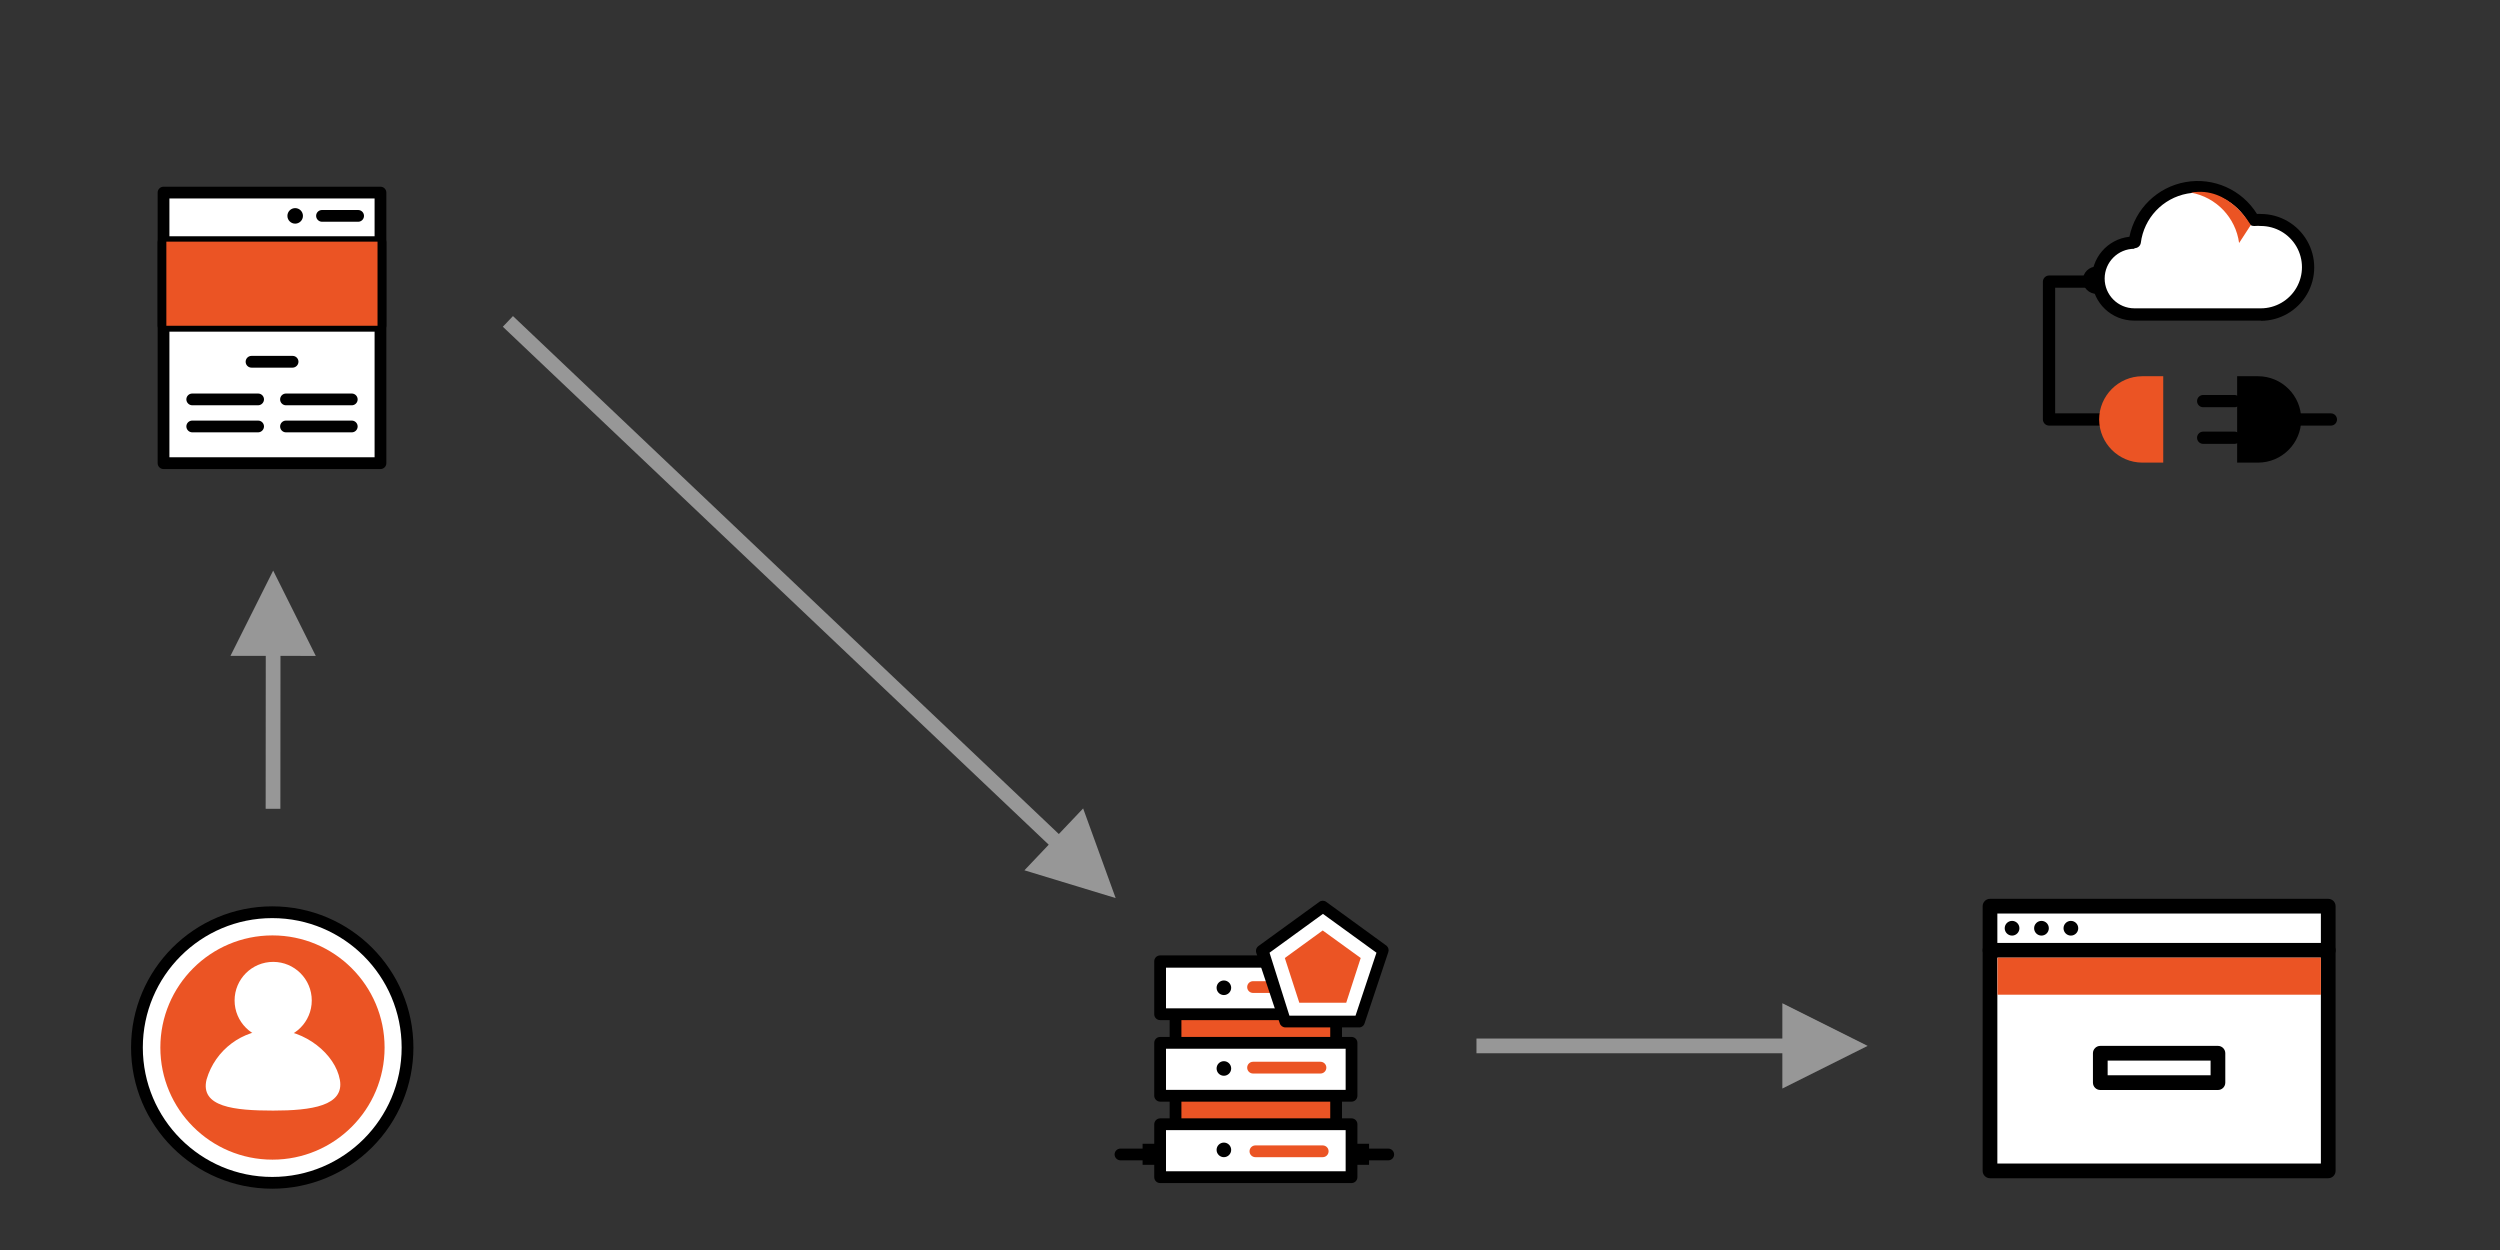 <?xml version="1.0" encoding="UTF-8"?>
<svg width="850px" height="425px" viewBox="0 0 850 425" version="1.1" xmlns="http://www.w3.org/2000/svg" xmlns:xlink="http://www.w3.org/1999/xlink">
    <rect x="0" y="0" width="850" height="425" fill="#333333" stroke="none"/>
    <!-- Generator: Sketch 54.1 (76490) - https://sketchapp.com -->
    <title>oauth-implicit-4</title>
    <desc>Created with Sketch.</desc>
    <g id="Page-4" stroke="none" stroke-width="1" fill="none" fill-rule="evenodd">
        <g id="SPA-2" transform="translate(50, 61)" fill-rule="nonzero">
            <g id="SPA">
                <rect id="Rectangle" fill="#FFFFFF" x="5.6" y="4.48" width="73.76" height="92"></rect>
                <path d="M79.36,98.48 L5.6,98.48 C4.495,98.48 3.6,97.585 3.6,96.48 L3.6,4.48 C3.6,3.375 4.495,2.48 5.6,2.48 L79.36,2.48 C80.465,2.48 81.36,3.375 81.36,4.48 L81.36,96.48 C81.36,97.585 80.465,98.48 79.36,98.48 Z M7.6,94.48 L77.36,94.48 L77.36,6.48 L7.6,6.48 L7.6,94.48 Z" id="Shape" fill="#000000"></path>
                <path d="M79.36,51.76 L5.6,51.76 C4.495,51.76 3.6,50.865 3.6,49.76 L3.6,21.32 C3.621,20.224 4.504,19.341 5.6,19.32 L79.36,19.32 C80.465,19.32 81.36,20.215 81.36,21.32 L81.36,49.76 C81.36,50.865 80.465,51.76 79.36,51.76 Z M7.6,47.76 L77.36,47.76 L77.36,23.32 L7.6,23.32 L7.6,47.76 Z" id="Shape" fill="#000000"></path>
                <circle id="Oval" fill="#000000" cx="50.36" cy="12.4" r="2.64"></circle>
                <path d="M71.76,14.4 L59.48,14.4 C58.384,14.379 57.501,13.496 57.48,12.4 C57.48,11.295 58.375,10.4 59.48,10.4 L71.76,10.4 C72.865,10.4 73.76,11.295 73.76,12.4 C73.76,13.505 72.865,14.4 71.76,14.4 Z" id="Path" fill="#000000"></path>
                <path d="M49.48,64 L35.52,64 C34.415,64 33.52,63.105 33.52,62 C33.52,60.895 34.415,60 35.52,60 L49.48,60 C50.585,60 51.48,60.895 51.48,62 C51.459,63.096 50.576,63.979 49.48,64 L49.48,64 Z" id="Path" fill="#000000"></path>
                <path d="M37.76,76.8 L15.36,76.8 C14.264,76.779 13.381,75.896 13.36,74.8 C13.36,73.695 14.255,72.8 15.36,72.8 L37.76,72.8 C38.865,72.8 39.76,73.695 39.76,74.8 C39.739,75.896 38.856,76.779 37.76,76.8 L37.76,76.8 Z" id="Path" fill="#000000"></path>
                <path d="M37.76,86 L15.36,86 C14.264,85.979 13.381,85.096 13.36,84 C13.36,82.895 14.255,82 15.36,82 L37.76,82 C38.865,82 39.76,82.895 39.76,84 C39.739,85.096 38.856,85.979 37.76,86 Z" id="Path" fill="#000000"></path>
                <path d="M69.6,76.8 L47.24,76.8 C46.135,76.8 45.24,75.905 45.24,74.8 C45.24,73.695 46.135,72.8 47.24,72.8 L69.6,72.8 C70.705,72.8 71.6,73.695 71.6,74.8 C71.6,75.905 70.705,76.8 69.6,76.8 Z" id="Path" fill="#000000"></path>
                <path d="M69.6,86 L47.24,86 C46.135,86 45.24,85.105 45.24,84 C45.24,82.895 46.135,82 47.24,82 L69.6,82 C70.705,82 71.6,82.895 71.6,84 C71.6,85.105 70.705,86 69.6,86 Z" id="Path" fill="#000000"></path>
                <rect id="Rectangle" fill="#EB5424" x="6.56" y="21.16" width="71.8" height="28.6"></rect>
            </g>
        </g>
        <g id="API-2" transform="translate(692, 61)" fill-rule="nonzero">
            <g id="API">
                <path d="M24.667,83.708 L4.667,83.708 C3.525,83.686 2.606,82.766 2.583,81.625 L2.583,34.75 C2.606,33.609 3.525,32.689 4.667,32.667 L19.958,32.667 C21.109,32.667 22.042,33.599 22.042,34.75 C22.042,35.901 21.109,36.833 19.958,36.833 L6.75,36.833 L6.75,79.542 L24.667,79.542 C25.817,79.542 26.75,80.474 26.75,81.625 C26.75,82.776 25.817,83.708 24.667,83.708 Z" id="Path" fill="#000000"></path>
                <path d="M100.5,83.708 L88.5,83.708 C87.349,83.708 86.417,82.776 86.417,81.625 C86.417,80.474 87.349,79.542 88.5,79.542 L100.5,79.542 C101.651,79.542 102.583,80.474 102.583,81.625 C102.583,82.776 101.651,83.708 100.5,83.708 Z" id="Path" fill="#000000"></path>
                <path d="M43.5,96.292 L36.375,96.292 C28.294,96.246 21.754,89.706 21.708,81.625 L21.708,81.625 C21.731,73.527 28.278,66.962 36.375,66.917 L43.5,66.917 L43.5,96.292 Z" id="Path" fill="#EB5424"></path>
                <path d="M67.75,77.458 L57.083,77.458 C55.933,77.458 55,76.526 55,75.375 C55,74.224 55.933,73.292 57.083,73.292 L67.75,73.292 C68.891,73.314 69.811,74.234 69.833,75.375 C69.833,76.526 68.901,77.458 67.75,77.458 Z" id="Path" fill="#000000"></path>
                <path d="M67.75,89.917 L57.083,89.917 C55.933,89.917 55,88.984 55,87.833 C55,86.683 55.933,85.75 57.083,85.75 L67.75,85.75 C68.901,85.75 69.833,86.683 69.833,87.833 C69.833,88.984 68.901,89.917 67.75,89.917 L67.75,89.917 Z" id="Path" fill="#000000"></path>
                <path d="M68.625,66.917 L75.75,66.917 C83.857,66.94 90.417,73.518 90.417,81.625 L90.417,81.625 C90.394,89.716 83.841,96.269 75.75,96.292 L68.625,96.292 L68.625,66.917 Z" id="Path" fill="#000000"></path>
                <path d="M20.833,38.917 L20.833,38.917 C18.256,38.917 16.167,36.827 16.167,34.25 L16.167,34.25 C16.19,31.689 18.272,29.625 20.833,29.625 L20.833,29.625" id="Path" fill="#000000"></path>
                <path d="M76.667,13.75 C75.856,13.769 75.048,13.853 74.25,14 C69.82,5.701 60.525,1.228 51.276,2.943 C42.027,4.657 34.953,12.165 33.792,21.5 L33.792,21.5 C29.43,21.5 25.4,23.827 23.219,27.604 C21.038,31.381 21.038,36.035 23.219,39.813 C25.4,43.59 29.43,45.917 33.792,45.917 L76.667,45.917 C85.549,45.917 92.75,38.716 92.75,29.833 C92.75,20.951 85.549,13.75 76.667,13.75 Z" id="Path" fill="#FFFFFF"></path>
                <path d="M76.667,48 L33.583,48 C25.982,48.023 19.693,42.091 19.271,34.501 C18.849,26.911 24.443,20.319 32,19.5 C33.945,9.984 41.497,2.617 51.058,0.909 C60.619,-0.799 70.255,3.497 75.375,11.75 C75.805,11.709 76.237,11.709 76.667,11.75 C83.157,11.75 89.154,15.213 92.399,20.833 C95.645,26.454 95.645,33.379 92.399,39 C89.154,44.621 83.157,48.083 76.667,48.083 L76.667,48 Z M33.708,23.583 C28.116,23.583 23.583,28.116 23.583,33.708 C23.583,39.3 28.116,43.833 33.708,43.833 L76.667,43.833 C81.668,43.833 86.29,41.165 88.791,36.833 C91.292,32.502 91.292,27.165 88.791,22.833 C86.29,18.502 81.668,15.833 76.667,15.833 C76.001,15.772 75.332,15.772 74.667,15.833 C73.779,15.954 72.907,15.526 72.458,14.75 C68.424,7.276 60.023,3.264 51.674,4.824 C43.325,6.383 36.94,13.157 35.875,21.583 C35.708,22.641 34.779,23.409 33.708,23.375 L33.708,23.583 Z" id="Shape" fill="#000000"></path>
                <path d="M52.958,4.5 C61.538,6.066 68.133,12.98 69.292,21.625 L73.25,15.542 C73.25,15.542 65.875,2.125 52.958,4.5 Z" id="Path" fill="#EB5424"></path>
            </g>
        </g>
        <g id="User-2" transform="translate(42, 305)" fill-rule="nonzero">
            <g id="User">
                <circle id="Oval" fill="#FFFFFF" cx="50.56" cy="51.16" r="46"></circle>
                <path d="M50.56,99.16 C24.05,99.16 2.56,77.67 2.56,51.16 C2.56,24.65 24.05,3.16 50.56,3.16 C77.07,3.16 98.56,24.65 98.56,51.16 C98.56,63.89 93.503,76.099 84.501,85.101 C75.499,94.103 63.29,99.16 50.56,99.16 Z M50.56,7.16 C26.259,7.16 6.56,26.859 6.56,51.16 C6.56,75.461 26.259,95.16 50.56,95.16 C74.861,95.16 94.56,75.461 94.56,51.16 C94.56,26.859 74.861,7.16 50.56,7.16 Z" id="Shape" fill="#000000"></path>
                <circle id="Oval" fill="#EB5424" cx="50.64" cy="51.16" r="38.12"></circle>
                <circle id="Oval" fill="#FFFFFF" cx="50.88" cy="35.16" r="13.12"></circle>
                <path d="M28.24,62 C31.178,51.949 40.408,45.051 50.88,45.08 C61.64,45.08 72,53.36 73.56,62.16 C75.12,70.96 64,72.6 50.88,72.6 C37.76,72.6 25.92,71.4 28.24,62 Z" id="Path" fill="#FFFFFF"></path>
            </g>
        </g>
        <g id="Authorization-Server-2" transform="translate(376, 305)" fill-rule="nonzero">
            <g id="Authorization-Server">
                <rect id="Rectangle" fill="#EB5424" x="23.72" y="34.28" width="54.56" height="48.56"></rect>
                <path d="M78.28,84.84 L23.68,84.84 C22.584,84.819 21.701,83.936 21.68,82.84 L21.68,34.28 C21.68,33.175 22.575,32.28 23.68,32.28 L78.28,32.28 C79.385,32.28 80.28,33.175 80.28,34.28 L80.28,82.84 C80.28,83.945 79.385,84.84 78.28,84.84 Z M25.68,80.84 L76.28,80.84 L76.28,36.28 L25.68,36.28 L25.68,80.84 Z" id="Shape" fill="#000000"></path>
                <rect id="Rectangle" fill="#FFFFFF" x="18.44" y="49.56" width="65.08" height="18"></rect>
                <path d="M83.52,69.56 L18.44,69.56 C17.344,69.539 16.461,68.656 16.44,67.56 L16.44,49.56 C16.44,48.455 17.335,47.56 18.44,47.56 L83.52,47.56 C84.625,47.56 85.52,48.455 85.52,49.56 L85.52,67.56 C85.52,68.665 84.625,69.56 83.52,69.56 Z M20.44,65.56 L81.52,65.56 L81.52,51.56 L20.44,51.56 L20.44,65.56 Z" id="Shape" fill="#000000"></path>
                <rect id="Rectangle" fill="#FFFFFF" x="18.44" y="21.84" width="65.08" height="18"></rect>
                <path d="M83.52,41.84 L18.44,41.84 C17.335,41.84 16.44,40.945 16.44,39.84 L16.44,21.84 C16.44,20.735 17.335,19.84 18.44,19.84 L83.52,19.84 C84.625,19.84 85.52,20.735 85.52,21.84 L85.52,40 C85.436,41.042 84.565,41.843 83.52,41.84 Z M20.44,37.84 L81.52,37.84 L81.52,24 L20.44,24 L20.44,37.84 Z" id="Shape" fill="#000000"></path>
                <rect id="Rectangle" fill="#FFFFFF" x="18.44" y="77.24" width="65.08" height="18"></rect>
                <path d="M83.52,97.24 L18.44,97.24 C17.335,97.24 16.44,96.345 16.44,95.24 L16.44,77.24 C16.461,76.144 17.344,75.261 18.44,75.24 L83.52,75.24 C84.625,75.24 85.52,76.135 85.52,77.24 L85.52,95.24 C85.52,96.345 84.625,97.24 83.52,97.24 Z M20.44,93.24 L81.52,93.24 L81.52,79.24 L20.44,79.24 L20.44,93.24 Z" id="Shape" fill="#000000"></path>
                <path d="M16.56,89.52 L4.96,89.52 C3.864,89.499 2.981,88.616 2.96,87.52 C2.96,86.415 3.855,85.52 4.96,85.52 L16.56,85.52 C17.665,85.52 18.56,86.415 18.56,87.52 C18.539,88.616 17.656,89.499 16.56,89.52 L16.56,89.52 Z" id="Path" fill="#000000"></path>
                <path d="M96,89.52 L84.44,89.52 C83.335,89.52 82.44,88.625 82.44,87.52 C82.44,86.415 83.335,85.52 84.44,85.52 L96,85.52 C97.105,85.52 98,86.415 98,87.52 C98,88.625 97.105,89.52 96,89.52 Z" id="Path" fill="#000000"></path>
                <rect id="Rectangle" fill="#000000" x="12.48" y="83.88" width="5.04" height="7.16"></rect>
                <rect id="Rectangle" fill="#000000" x="84.44" y="83.88" width="5.04" height="7.16"></rect>
                <path d="M72.96,60 L50.04,60 C48.935,60 48.04,59.105 48.04,58 C48.04,56.895 48.935,56 50.04,56 L72.96,56 C74.065,56 74.96,56.895 74.96,58 C74.96,59.105 74.065,60 72.96,60 L72.96,60 Z" id="Path" fill="#EB5424"></path>
                <path d="M73.72,88.44 L50.84,88.44 C49.735,88.44 48.84,87.545 48.84,86.44 C48.84,85.335 49.735,84.44 50.84,84.44 L73.72,84.44 C74.825,84.44 75.72,85.335 75.72,86.44 C75.72,87.545 74.825,88.44 73.72,88.44 Z" id="Path" fill="#EB5424"></path>
                <path d="M72.96,32.6 L50.04,32.6 C48.935,32.6 48.04,31.705 48.04,30.6 C48.04,29.495 48.935,28.6 50.04,28.6 L72.96,28.6 C74.056,28.621 74.939,29.504 74.96,30.6 C74.96,31.13 74.749,31.639 74.374,32.014 C73.999,32.389 73.49,32.6 72.96,32.6 Z" id="Path" fill="#EB5424"></path>
                <circle id="Oval" fill="#000000" cx="40.12" cy="30.84" r="2.48"></circle>
                <circle id="Oval" fill="#000000" cx="40.12" cy="58.28" r="2.48"></circle>
                <circle id="Oval" fill="#000000" cx="40.12" cy="85.96" r="2.48"></circle>
                <polygon id="Path" fill="#FFFFFF" points="75.4 21.68 58.56 21.68 62.36 12.2 71.6 12.2"></polygon>
                <path d="M75.4,23.68 L58.56,23.68 C57.889,23.681 57.261,23.352 56.88,22.8 C56.581,22.223 56.581,21.537 56.88,20.96 L60.68,11.44 C60.992,10.68 61.738,10.188 62.56,10.2 L71.6,10.2 C72.422,10.188 73.168,10.68 73.48,11.44 L77.24,20.96 C77.561,21.531 77.561,22.229 77.24,22.8 C76.84,23.414 76.13,23.754 75.4,23.68 Z M61.52,19.68 L72.44,19.68 L70.24,14.2 L63.68,14.2 L61.52,19.68 Z" id="Shape" fill="#000000"></path>
                <polygon id="Path" fill="#FFFFFF" points="73.72 3.24 53.2 18.16 61.04 42.32 86.44 42.32 94.28 18.16"></polygon>
                <path d="M86.4,44.32 L61.04,44.32 C60.162,44.325 59.383,43.757 59.12,42.92 L51.12,18.92 C50.85,18.025 51.21,17.059 52,16.56 L72.56,1.64 C73.259,1.113 74.221,1.113 74.92,1.64 L95.44,16.56 C96.082,17.113 96.307,18.01 96,18.8 L88,42.8 C87.82,43.582 87.19,44.18 86.4,44.32 Z M62.4,40.32 L84.88,40.32 L92,18.92 L73.8,5.72 L55.64,18.92 L62.4,40.32 Z" id="Shape" fill="#000000"></path>
                <polygon id="Path" fill="#EB5424" points="73.72 11.36 60.84 20.72 65.76 35.92 81.72 35.92 86.64 20.72"></polygon>
            </g>
        </g>
        <path id="Line" d="M95.361,223.002 L95.325,275.002 L90.325,274.998 L90.361,222.998 L78.361,222.99 L92.88,194 L107.361,223.01 L95.361,223.002 Z" fill="#979797" fill-rule="nonzero"></path>
        <path id="Line-2" d="M356.565,287.197 L170.966,111.093 L174.407,107.466 L360.006,283.57 L368.266,274.865 L379.323,305.344 L348.305,295.902 L356.565,287.197 Z" fill="#979797" fill-rule="nonzero"></path>
        <g id="Browser-2" transform="translate(671, 305)" fill-rule="nonzero">
            <g id="Browser">
                <rect id="Rectangle" fill="#FFFFFF" x="5.6" y="3.1" width="115" height="90"></rect>
                <path d="M120.6,95.6 L5.6,95.6 C4.219,95.6 3.1,94.481 3.1,93.1 L3.1,3.1 C3.1,1.719 4.219,0.6 5.6,0.6 L120.6,0.6 C121.981,0.6 123.1,1.719 123.1,3.1 L123.1,93.1 C123.1,94.481 121.981,95.6 120.6,95.6 Z M8.1,90.6 L118.1,90.6 L118.1,5.6 L8.1,5.6 L8.1,90.6 Z" id="Shape" fill="#000000"></path>
                <path d="M120.6,20.6 L5.6,20.6 C4.219,20.6 3.1,19.481 3.1,18.1 C3.1,16.719 4.219,15.6 5.6,15.6 L120.6,15.6 C121.981,15.6 123.1,16.719 123.1,18.1 C123.1,19.481 121.981,20.6 120.6,20.6 Z" id="Path" fill="#000000"></path>
                <circle id="Oval" fill="#000000" cx="13.1" cy="10.6" r="2.5"></circle>
                <circle id="Oval" fill="#000000" cx="23.1" cy="10.6" r="2.5"></circle>
                <circle id="Oval" fill="#000000" cx="33.1" cy="10.6" r="2.5"></circle>
                <path d="M83.1,65.6 L43.1,65.6 C41.719,65.6 40.6,64.481 40.6,63.1 L40.6,53.1 C40.6,51.719 41.719,50.6 43.1,50.6 L83.1,50.6 C84.481,50.6 85.6,51.719 85.6,53.1 L85.6,63.1 C85.6,64.481 84.481,65.6 83.1,65.6 Z M45.6,60.6 L80.6,60.6 L80.6,55.6 L45.6,55.6 L45.6,60.6 Z" id="Shape" fill="#000000"></path>
                <rect id="Rectangle" fill="#EB5424" x="8.15" y="20.6" width="109.95" height="12.6"></rect>
            </g>
        </g>
        <path id="Line-3" d="M606,358.1 L502,358.1 L502,353.1 L606,353.1 L606,341.1 L635,355.6 L606,370.1 L606,358.1 Z" fill="#979797" fill-rule="nonzero"></path>
    </g>
</svg>